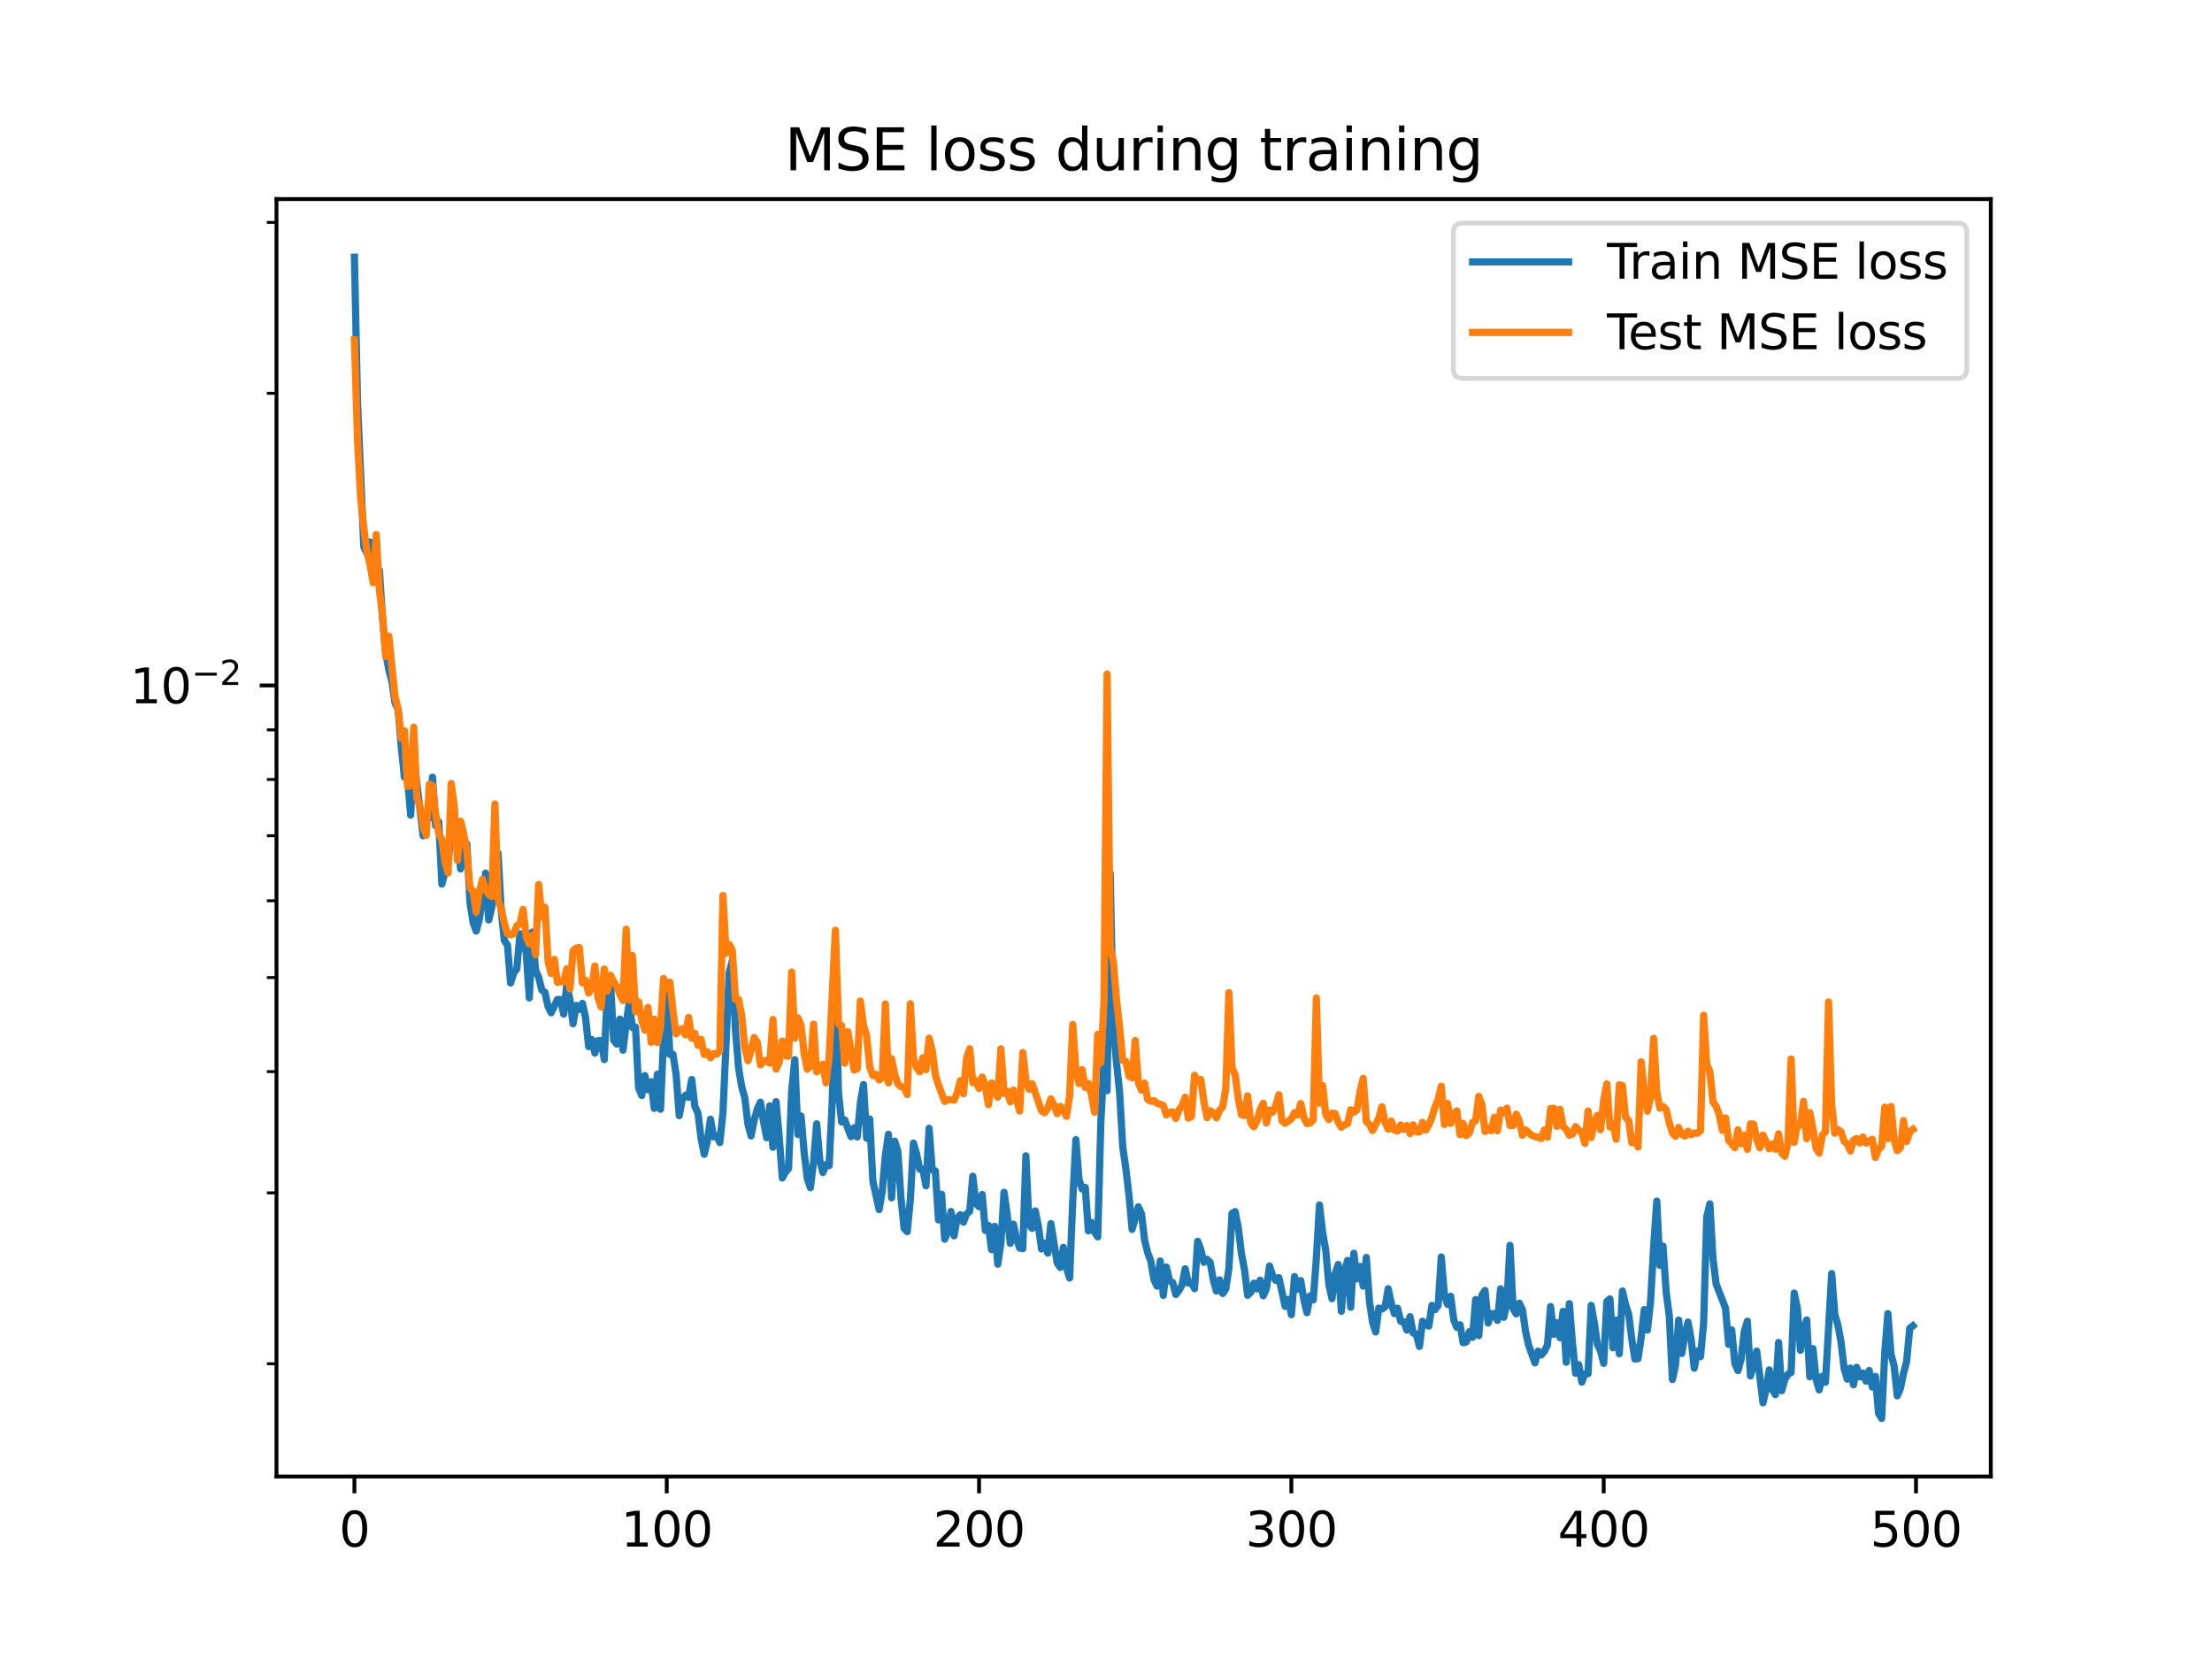<?xml version="1.0" encoding="utf-8" standalone="no"?>
<!DOCTYPE svg PUBLIC "-//W3C//DTD SVG 1.1//EN"
  "http://www.w3.org/Graphics/SVG/1.1/DTD/svg11.dtd">
<svg xmlns:xlink="http://www.w3.org/1999/xlink" width="460.8pt" height="345.6pt" viewBox="0 0 460.8 345.6" xmlns="http://www.w3.org/2000/svg" version="1.1">
 <defs>
  <style type="text/css">*{stroke-linejoin: round; stroke-linecap: butt}</style>
 </defs>
 <g id="figure_1">
  <g id="patch_1">
   <path d="M 0 345.6 
L 460.8 345.6 
L 460.8 0 
L 0 0 
z
" style="fill: #ffffff"/>
  </g>
  <g id="axes_1">
   <g id="patch_2">
    <path d="M 57.6 307.584 
L 414.72 307.584 
L 414.72 41.472 
L 57.6 41.472 
z
" style="fill: #ffffff"/>
   </g>
   <g id="matplotlib.axis_1">
    <g id="xtick_1">
     <g id="line2d_1">
      <defs>
       <path id="mc5456caf13" d="M 0 0 
L 0 3.5 
" style="stroke: #000000; stroke-width: 0.8"/>
      </defs>
      <g>
       <use xlink:href="#mc5456caf13" x="73.833" y="307.584" style="stroke: #000000; stroke-width: 0.8"/>
      </g>
     </g>
     <g id="text_1">
      <!-- 0 -->
      <g transform="translate(70.651 322.182) scale(0.1 -0.1)">
       <defs>
        <path id="DejaVuSans-30" d="M 2034 4250 
Q 1547 4250 1301 3770 
Q 1056 3291 1056 2328 
Q 1056 1369 1301 889 
Q 1547 409 2034 409 
Q 2525 409 2770 889 
Q 3016 1369 3016 2328 
Q 3016 3291 2770 3770 
Q 2525 4250 2034 4250 
z
M 2034 4750 
Q 2819 4750 3233 4129 
Q 3647 3509 3647 2328 
Q 3647 1150 3233 529 
Q 2819 -91 2034 -91 
Q 1250 -91 836 529 
Q 422 1150 422 2328 
Q 422 3509 836 4129 
Q 1250 4750 2034 4750 
z
" transform="scale(0.016)"/>
       </defs>
       <use xlink:href="#DejaVuSans-30"/>
      </g>
     </g>
    </g>
    <g id="xtick_2">
     <g id="line2d_2">
      <g>
       <use xlink:href="#mc5456caf13" x="138.894" y="307.584" style="stroke: #000000; stroke-width: 0.8"/>
      </g>
     </g>
     <g id="text_2">
      <!-- 100 -->
      <g transform="translate(129.35 322.182) scale(0.1 -0.1)">
       <defs>
        <path id="DejaVuSans-31" d="M 794 531 
L 1825 531 
L 1825 4091 
L 703 3866 
L 703 4441 
L 1819 4666 
L 2450 4666 
L 2450 531 
L 3481 531 
L 3481 0 
L 794 0 
L 794 531 
z
" transform="scale(0.016)"/>
       </defs>
       <use xlink:href="#DejaVuSans-31"/>
       <use xlink:href="#DejaVuSans-30" x="63.623"/>
       <use xlink:href="#DejaVuSans-30" x="127.246"/>
      </g>
     </g>
    </g>
    <g id="xtick_3">
     <g id="line2d_3">
      <g>
       <use xlink:href="#mc5456caf13" x="203.955" y="307.584" style="stroke: #000000; stroke-width: 0.8"/>
      </g>
     </g>
     <g id="text_3">
      <!-- 200 -->
      <g transform="translate(194.411 322.182) scale(0.1 -0.1)">
       <defs>
        <path id="DejaVuSans-32" d="M 1228 531 
L 3431 531 
L 3431 0 
L 469 0 
L 469 531 
Q 828 903 1448 1529 
Q 2069 2156 2228 2338 
Q 2531 2678 2651 2914 
Q 2772 3150 2772 3378 
Q 2772 3750 2511 3984 
Q 2250 4219 1831 4219 
Q 1534 4219 1204 4116 
Q 875 4013 500 3803 
L 500 4441 
Q 881 4594 1212 4672 
Q 1544 4750 1819 4750 
Q 2544 4750 2975 4387 
Q 3406 4025 3406 3419 
Q 3406 3131 3298 2873 
Q 3191 2616 2906 2266 
Q 2828 2175 2409 1742 
Q 1991 1309 1228 531 
z
" transform="scale(0.016)"/>
       </defs>
       <use xlink:href="#DejaVuSans-32"/>
       <use xlink:href="#DejaVuSans-30" x="63.623"/>
       <use xlink:href="#DejaVuSans-30" x="127.246"/>
      </g>
     </g>
    </g>
    <g id="xtick_4">
     <g id="line2d_4">
      <g>
       <use xlink:href="#mc5456caf13" x="269.016" y="307.584" style="stroke: #000000; stroke-width: 0.8"/>
      </g>
     </g>
     <g id="text_4">
      <!-- 300 -->
      <g transform="translate(259.472 322.182) scale(0.1 -0.1)">
       <defs>
        <path id="DejaVuSans-33" d="M 2597 2516 
Q 3050 2419 3304 2112 
Q 3559 1806 3559 1356 
Q 3559 666 3084 287 
Q 2609 -91 1734 -91 
Q 1441 -91 1130 -33 
Q 819 25 488 141 
L 488 750 
Q 750 597 1062 519 
Q 1375 441 1716 441 
Q 2309 441 2620 675 
Q 2931 909 2931 1356 
Q 2931 1769 2642 2001 
Q 2353 2234 1838 2234 
L 1294 2234 
L 1294 2753 
L 1863 2753 
Q 2328 2753 2575 2939 
Q 2822 3125 2822 3475 
Q 2822 3834 2567 4026 
Q 2313 4219 1838 4219 
Q 1578 4219 1281 4162 
Q 984 4106 628 3988 
L 628 4550 
Q 988 4650 1302 4700 
Q 1616 4750 1894 4750 
Q 2613 4750 3031 4423 
Q 3450 4097 3450 3541 
Q 3450 3153 3228 2886 
Q 3006 2619 2597 2516 
z
" transform="scale(0.016)"/>
       </defs>
       <use xlink:href="#DejaVuSans-33"/>
       <use xlink:href="#DejaVuSans-30" x="63.623"/>
       <use xlink:href="#DejaVuSans-30" x="127.246"/>
      </g>
     </g>
    </g>
    <g id="xtick_5">
     <g id="line2d_5">
      <g>
       <use xlink:href="#mc5456caf13" x="334.077" y="307.584" style="stroke: #000000; stroke-width: 0.8"/>
      </g>
     </g>
     <g id="text_5">
      <!-- 400 -->
      <g transform="translate(324.533 322.182) scale(0.1 -0.1)">
       <defs>
        <path id="DejaVuSans-34" d="M 2419 4116 
L 825 1625 
L 2419 1625 
L 2419 4116 
z
M 2253 4666 
L 3047 4666 
L 3047 1625 
L 3713 1625 
L 3713 1100 
L 3047 1100 
L 3047 0 
L 2419 0 
L 2419 1100 
L 313 1100 
L 313 1709 
L 2253 4666 
z
" transform="scale(0.016)"/>
       </defs>
       <use xlink:href="#DejaVuSans-34"/>
       <use xlink:href="#DejaVuSans-30" x="63.623"/>
       <use xlink:href="#DejaVuSans-30" x="127.246"/>
      </g>
     </g>
    </g>
    <g id="xtick_6">
     <g id="line2d_6">
      <g>
       <use xlink:href="#mc5456caf13" x="399.138" y="307.584" style="stroke: #000000; stroke-width: 0.8"/>
      </g>
     </g>
     <g id="text_6">
      <!-- 500 -->
      <g transform="translate(389.594 322.182) scale(0.1 -0.1)">
       <defs>
        <path id="DejaVuSans-35" d="M 691 4666 
L 3169 4666 
L 3169 4134 
L 1269 4134 
L 1269 2991 
Q 1406 3038 1543 3061 
Q 1681 3084 1819 3084 
Q 2600 3084 3056 2656 
Q 3513 2228 3513 1497 
Q 3513 744 3044 326 
Q 2575 -91 1722 -91 
Q 1428 -91 1123 -41 
Q 819 9 494 109 
L 494 744 
Q 775 591 1075 516 
Q 1375 441 1709 441 
Q 2250 441 2565 725 
Q 2881 1009 2881 1497 
Q 2881 1984 2565 2268 
Q 2250 2553 1709 2553 
Q 1456 2553 1204 2497 
Q 953 2441 691 2322 
L 691 4666 
z
" transform="scale(0.016)"/>
       </defs>
       <use xlink:href="#DejaVuSans-35"/>
       <use xlink:href="#DejaVuSans-30" x="63.623"/>
       <use xlink:href="#DejaVuSans-30" x="127.246"/>
      </g>
     </g>
    </g>
   </g>
   <g id="matplotlib.axis_2">
    <g id="ytick_1">
     <g id="line2d_7">
      <defs>
       <path id="ma3f1cebee2" d="M 0 0 
L -3.5 0 
" style="stroke: #000000; stroke-width: 0.8"/>
      </defs>
      <g>
       <use xlink:href="#ma3f1cebee2" x="57.6" y="142.791" style="stroke: #000000; stroke-width: 0.8"/>
      </g>
     </g>
     <g id="text_7">
      <!-- $\mathdefault{10^{-2}}$ -->
      <g transform="translate(27.1 146.59) scale(0.1 -0.1)">
       <defs>
        <path id="DejaVuSans-2212" d="M 678 2272 
L 4684 2272 
L 4684 1741 
L 678 1741 
L 678 2272 
z
" transform="scale(0.016)"/>
       </defs>
       <use xlink:href="#DejaVuSans-31" transform="translate(0 0.766)"/>
       <use xlink:href="#DejaVuSans-30" transform="translate(63.623 0.766)"/>
       <use xlink:href="#DejaVuSans-2212" transform="translate(128.203 39.047) scale(0.7)"/>
       <use xlink:href="#DejaVuSans-32" transform="translate(186.855 39.047) scale(0.7)"/>
      </g>
     </g>
    </g>
    <g id="ytick_2">
     <g id="line2d_8">
      <defs>
       <path id="m4589622282" d="M 0 0 
L -2 0 
" style="stroke: #000000; stroke-width: 0.6"/>
      </defs>
      <g>
       <use xlink:href="#m4589622282" x="57.6" y="284.093" style="stroke: #000000; stroke-width: 0.6"/>
      </g>
     </g>
    </g>
    <g id="ytick_3">
     <g id="line2d_9">
      <g>
       <use xlink:href="#m4589622282" x="57.6" y="248.495" style="stroke: #000000; stroke-width: 0.6"/>
      </g>
     </g>
    </g>
    <g id="ytick_4">
     <g id="line2d_10">
      <g>
       <use xlink:href="#m4589622282" x="57.6" y="223.237" style="stroke: #000000; stroke-width: 0.6"/>
      </g>
     </g>
    </g>
    <g id="ytick_5">
     <g id="line2d_11">
      <g>
       <use xlink:href="#m4589622282" x="57.6" y="203.646" style="stroke: #000000; stroke-width: 0.6"/>
      </g>
     </g>
    </g>
    <g id="ytick_6">
     <g id="line2d_12">
      <g>
       <use xlink:href="#m4589622282" x="57.6" y="187.639" style="stroke: #000000; stroke-width: 0.6"/>
      </g>
     </g>
    </g>
    <g id="ytick_7">
     <g id="line2d_13">
      <g>
       <use xlink:href="#m4589622282" x="57.6" y="174.105" style="stroke: #000000; stroke-width: 0.6"/>
      </g>
     </g>
    </g>
    <g id="ytick_8">
     <g id="line2d_14">
      <g>
       <use xlink:href="#m4589622282" x="57.6" y="162.382" style="stroke: #000000; stroke-width: 0.6"/>
      </g>
     </g>
    </g>
    <g id="ytick_9">
     <g id="line2d_15">
      <g>
       <use xlink:href="#m4589622282" x="57.6" y="152.041" style="stroke: #000000; stroke-width: 0.6"/>
      </g>
     </g>
    </g>
    <g id="ytick_10">
     <g id="line2d_16">
      <g>
       <use xlink:href="#m4589622282" x="57.6" y="81.935" style="stroke: #000000; stroke-width: 0.6"/>
      </g>
     </g>
    </g>
    <g id="ytick_11">
     <g id="line2d_17">
      <g>
       <use xlink:href="#m4589622282" x="57.6" y="46.337" style="stroke: #000000; stroke-width: 0.6"/>
      </g>
     </g>
    </g>
   </g>
   <g id="line2d_18">
    <path d="M 73.833 53.568 
L 74.483 83.904 
L 75.785 113.916 
L 76.435 115.241 
L 77.086 112.901 
L 77.736 118.505 
L 78.387 121.279 
L 79.038 118.822 
L 79.688 128.772 
L 80.339 135.863 
L 80.989 139.542 
L 81.64 141.935 
L 82.291 146.44 
L 82.941 147.82 
L 83.592 155.593 
L 84.242 161.886 
L 84.893 162.042 
L 85.544 169.809 
L 86.194 158.009 
L 87.496 168.636 
L 88.146 174.11 
L 88.797 170.009 
L 89.447 170.433 
L 90.098 161.909 
L 90.749 172.035 
L 91.399 171.208 
L 92.05 184.171 
L 93.351 179.309 
L 94.002 173.646 
L 94.652 172.096 
L 95.303 174.211 
L 95.953 181.014 
L 96.604 176.248 
L 97.255 175.824 
L 97.905 188.049 
L 98.556 192.174 
L 99.207 193.966 
L 99.857 191.478 
L 100.508 187.083 
L 101.158 181.886 
L 101.809 191.646 
L 102.46 188.98 
L 103.11 184.431 
L 103.761 177.765 
L 104.411 189.763 
L 105.062 195.932 
L 105.713 196.884 
L 106.363 204.782 
L 107.014 202.704 
L 107.664 201.833 
L 108.315 194.544 
L 108.966 196.045 
L 109.616 198.472 
L 110.267 207.887 
L 110.918 194.168 
L 111.568 202.113 
L 112.219 203.597 
L 112.869 206.229 
L 113.52 206.719 
L 114.171 209.696 
L 114.821 210.98 
L 116.122 208.211 
L 116.773 208.205 
L 117.424 211.247 
L 118.074 205.195 
L 118.725 208.207 
L 119.375 213.269 
L 120.026 209.442 
L 120.677 210.284 
L 121.327 209.021 
L 121.978 211.992 
L 122.629 218.015 
L 123.279 216.54 
L 123.93 219.373 
L 124.58 216.785 
L 125.231 216.76 
L 125.882 220.74 
L 126.532 205.906 
L 127.183 204.852 
L 127.833 216.691 
L 128.484 217.513 
L 129.135 212.301 
L 129.785 218.776 
L 130.436 213.239 
L 131.086 208.866 
L 131.737 214.061 
L 132.388 213.963 
L 133.038 226.674 
L 133.689 228.22 
L 134.339 224.06 
L 134.99 227.033 
L 135.641 225.347 
L 136.291 230.897 
L 136.942 223.768 
L 137.593 231.087 
L 138.243 216.01 
L 138.894 206.983 
L 139.544 219.673 
L 140.195 219.629 
L 140.846 223.801 
L 141.496 232.407 
L 142.147 228.948 
L 142.797 228.162 
L 143.448 228.601 
L 144.099 224.879 
L 144.749 230.479 
L 145.4 231.877 
L 146.05 237.144 
L 146.701 240.452 
L 147.352 237.75 
L 148.002 233.142 
L 148.653 236.847 
L 149.304 236.56 
L 149.954 238.019 
L 150.605 231.789 
L 151.906 202.611 
L 152.557 200.091 
L 153.207 214.606 
L 153.858 222.47 
L 154.508 226.384 
L 155.159 228.696 
L 155.81 234.192 
L 156.46 236.648 
L 157.111 233.316 
L 157.761 231.029 
L 158.412 229.597 
L 159.063 233.674 
L 159.713 237.018 
L 160.364 230.358 
L 161.015 238.999 
L 161.665 229.49 
L 162.316 236.693 
L 162.966 245.399 
L 163.617 244.187 
L 164.268 243.443 
L 164.918 227.287 
L 165.569 220.752 
L 166.219 236.334 
L 166.87 232.488 
L 167.521 240.118 
L 168.171 245.498 
L 168.822 247.426 
L 169.472 242.075 
L 170.123 234.098 
L 170.774 241.621 
L 171.424 244.262 
L 172.075 242.586 
L 172.725 242.833 
L 173.376 229.214 
L 174.027 203.399 
L 174.677 227.706 
L 175.328 233.743 
L 175.979 233.323 
L 177.28 236.796 
L 177.93 234.931 
L 178.581 236.855 
L 179.232 229.754 
L 179.882 225.926 
L 180.533 237.107 
L 181.183 233.11 
L 181.834 246.038 
L 183.135 251.982 
L 183.786 248.201 
L 184.436 240.684 
L 185.087 236.302 
L 185.738 249.537 
L 186.388 237.723 
L 187.039 239.825 
L 187.69 249.573 
L 188.34 255.876 
L 188.991 256.569 
L 189.641 249.886 
L 190.292 238.124 
L 190.943 240.383 
L 191.593 243.558 
L 192.244 243.589 
L 192.894 247.035 
L 193.545 235.038 
L 194.196 243.679 
L 194.846 243.918 
L 195.497 254.13 
L 196.147 248.784 
L 196.798 258.155 
L 197.449 256.576 
L 198.099 252.379 
L 198.75 257.447 
L 199.401 253.715 
L 200.051 253.054 
L 200.702 254.612 
L 201.352 252.894 
L 202.003 252.315 
L 202.654 245.033 
L 203.304 250.752 
L 203.955 251.384 
L 204.605 248.834 
L 205.256 256.326 
L 205.907 255.271 
L 206.557 260.32 
L 207.208 255.472 
L 207.858 263.352 
L 208.509 258.937 
L 209.16 248.37 
L 209.81 252.962 
L 210.461 259.021 
L 211.112 255.012 
L 211.762 258.069 
L 212.413 259.988 
L 213.063 260.111 
L 213.714 240.768 
L 214.365 255.112 
L 215.015 255.89 
L 215.666 252.258 
L 216.316 255.443 
L 216.967 260.186 
L 217.618 258.951 
L 218.268 261.052 
L 218.919 254.894 
L 220.22 263.065 
L 220.871 264.037 
L 221.521 259.845 
L 222.172 264.074 
L 222.822 266.242 
L 223.473 250.167 
L 224.124 237.416 
L 224.774 245.67 
L 225.425 247.696 
L 226.076 247.354 
L 226.726 256.407 
L 227.377 254.65 
L 228.027 256.663 
L 228.678 257.659 
L 229.329 233.748 
L 229.979 221.102 
L 230.63 227.209 
L 231.28 181.931 
L 231.931 213.704 
L 232.582 221.333 
L 233.232 227.522 
L 233.883 238.913 
L 234.533 243.413 
L 235.184 248.968 
L 235.835 256.103 
L 237.136 251.391 
L 237.787 252.831 
L 238.437 258.327 
L 239.088 260.973 
L 239.738 262.741 
L 240.389 266.572 
L 241.04 267.938 
L 241.69 262.69 
L 242.341 269.859 
L 242.991 263.944 
L 243.642 266.866 
L 244.293 267.163 
L 244.943 269.659 
L 245.594 268.831 
L 246.244 267.684 
L 246.895 264.301 
L 247.546 267.288 
L 248.196 267.17 
L 248.847 268.447 
L 249.498 258.584 
L 250.148 260.304 
L 250.799 262.958 
L 251.449 262.337 
L 252.1 262.997 
L 252.751 266.623 
L 253.401 268.952 
L 254.052 266.608 
L 254.702 269.451 
L 255.353 268.519 
L 256.004 264.177 
L 256.654 252.778 
L 257.305 252.396 
L 257.955 255.701 
L 258.606 261.121 
L 259.257 264.531 
L 259.907 269.822 
L 260.558 269.207 
L 261.208 267.303 
L 261.859 268.53 
L 262.51 266.68 
L 263.16 269.933 
L 263.811 268.51 
L 264.462 263.724 
L 265.112 265.717 
L 265.763 266.738 
L 266.413 266.154 
L 267.715 272.15 
L 268.365 270.67 
L 269.016 273.877 
L 269.666 265.922 
L 270.317 268.587 
L 270.968 266.768 
L 271.618 270.76 
L 272.269 273.451 
L 272.919 269.957 
L 273.57 270.796 
L 274.221 262.135 
L 274.871 251.004 
L 275.522 256.658 
L 276.173 260.439 
L 276.823 267.616 
L 277.474 270.547 
L 278.124 265.407 
L 278.775 263.411 
L 279.426 273.173 
L 280.076 264.783 
L 280.727 262.562 
L 281.377 272.333 
L 282.028 261.078 
L 282.679 266.413 
L 283.329 263.829 
L 283.98 267.927 
L 284.63 261.949 
L 285.281 271.081 
L 285.932 275.468 
L 286.582 277.474 
L 287.233 272.488 
L 287.884 272.698 
L 288.534 272.248 
L 289.185 268.462 
L 289.835 271.501 
L 290.486 273.668 
L 291.137 272.519 
L 291.787 275.248 
L 292.438 275.325 
L 293.088 277.093 
L 293.739 274.278 
L 294.39 277.693 
L 295.04 277.909 
L 295.691 280.493 
L 296.341 275.225 
L 296.992 275.96 
L 297.643 276.252 
L 298.293 271.939 
L 298.944 272.807 
L 299.595 271.94 
L 300.245 261.848 
L 300.896 269.714 
L 301.546 271.728 
L 302.197 270.041 
L 302.848 274.985 
L 303.498 276.529 
L 304.149 275.975 
L 304.799 279.727 
L 305.45 279.554 
L 306.101 277.412 
L 306.751 278.59 
L 307.402 270.716 
L 308.052 278.243 
L 308.703 269.815 
L 309.354 268.816 
L 310.004 275.617 
L 310.655 273.664 
L 311.305 273.655 
L 311.956 275.059 
L 312.607 268.485 
L 313.257 274.419 
L 313.908 271.507 
L 314.559 259.417 
L 315.209 272.615 
L 315.86 273.708 
L 316.51 271.485 
L 317.161 272.87 
L 317.812 277.434 
L 318.462 280.31 
L 319.763 283.923 
L 320.414 281.461 
L 321.065 282.276 
L 321.715 281.497 
L 322.366 280.189 
L 323.016 272.181 
L 323.667 277.96 
L 324.318 275.536 
L 324.968 278.66 
L 325.619 273.187 
L 326.27 283.774 
L 326.92 271.564 
L 327.571 279.746 
L 328.221 286.058 
L 328.872 284.284 
L 329.523 287.906 
L 330.173 286.206 
L 330.824 286.168 
L 331.474 271.923 
L 332.125 275.556 
L 332.776 280.104 
L 333.426 281.43 
L 334.077 284.012 
L 334.727 271.143 
L 335.378 270.576 
L 336.029 280.769 
L 336.679 275.016 
L 337.33 282.011 
L 337.981 268.933 
L 338.631 271.724 
L 339.282 273.744 
L 339.932 278.973 
L 340.583 283.115 
L 341.234 283.033 
L 341.884 278.588 
L 342.535 272.815 
L 343.185 277.072 
L 343.836 271.185 
L 344.487 259.693 
L 345.137 250.204 
L 345.788 263.602 
L 346.438 259.59 
L 347.089 269.109 
L 347.74 274.133 
L 348.39 287.385 
L 349.041 284.353 
L 349.691 274.995 
L 350.342 281.957 
L 350.993 278.085 
L 351.643 275.4 
L 352.294 279.036 
L 352.945 285.019 
L 353.595 281.42 
L 354.246 282.608 
L 354.896 275.619 
L 355.547 253.48 
L 356.198 250.779 
L 356.848 262.196 
L 357.499 267.478 
L 359.451 272.505 
L 360.101 280.044 
L 360.752 277.046 
L 361.402 284.045 
L 362.053 285.529 
L 362.704 283.099 
L 363.354 277.431 
L 364.005 275.231 
L 364.656 286.631 
L 365.957 281.465 
L 367.258 292.237 
L 367.909 289.445 
L 368.559 285.365 
L 369.21 289.489 
L 369.86 290.539 
L 370.511 279.661 
L 371.162 289.704 
L 371.812 287.386 
L 372.463 286.276 
L 373.113 285.937 
L 373.764 269.373 
L 374.415 272.452 
L 375.065 281.298 
L 375.716 277.044 
L 376.367 274.968 
L 377.017 286.793 
L 377.668 280.931 
L 378.318 287.304 
L 378.969 289.541 
L 379.62 286.676 
L 380.27 287.949 
L 381.571 265.298 
L 382.222 273.842 
L 382.873 276.072 
L 383.523 279.58 
L 384.174 285.119 
L 384.824 287.319 
L 385.475 284.99 
L 386.126 288.486 
L 386.776 284.824 
L 387.427 286.818 
L 388.078 286.016 
L 388.728 287.714 
L 389.379 285.505 
L 390.029 288.957 
L 390.68 286.723 
L 391.331 294.41 
L 391.981 295.488 
L 392.632 281.745 
L 393.282 273.64 
L 393.933 282.11 
L 394.584 284.55 
L 395.234 290.781 
L 395.885 289.261 
L 396.535 286.096 
L 397.186 283.625 
L 397.837 276.717 
L 398.487 276.195 
L 398.487 276.195 
" clip-path="url(#pc561a52555)" style="fill: none; stroke: #1f77b4; stroke-width: 1.5; stroke-linecap: square"/>
   </g>
   <g id="line2d_19">
    <path d="M 73.833 70.779 
L 74.483 91.691 
L 75.134 103.794 
L 75.785 109.948 
L 76.435 114.875 
L 77.086 117.6 
L 77.736 121.393 
L 78.387 111.347 
L 79.038 122.964 
L 79.688 128.217 
L 80.339 136.769 
L 80.989 132.523 
L 82.291 145.178 
L 82.941 147.714 
L 83.592 153.801 
L 84.242 152.222 
L 84.893 163.787 
L 85.544 163.709 
L 86.194 151.489 
L 86.845 166.178 
L 87.496 168.041 
L 88.146 172.187 
L 88.797 174.007 
L 89.447 163.362 
L 90.098 163.622 
L 90.749 169.519 
L 91.399 173.619 
L 92.05 174.811 
L 92.7 179.607 
L 93.351 181.839 
L 94.002 163.21 
L 94.652 168.187 
L 95.303 179.261 
L 95.953 171.079 
L 96.604 173.692 
L 97.255 177.339 
L 97.905 184.993 
L 98.556 185.601 
L 99.207 190.031 
L 99.857 185.833 
L 100.508 183.172 
L 101.158 185.218 
L 101.809 186.34 
L 102.46 186.765 
L 103.11 167.475 
L 103.761 187.445 
L 104.411 189.26 
L 105.062 192.319 
L 105.713 194.532 
L 106.363 194.758 
L 107.014 194.519 
L 107.664 192.847 
L 108.315 192.45 
L 108.966 189.448 
L 109.616 195.163 
L 110.267 196.66 
L 110.918 194.827 
L 111.568 198.909 
L 112.219 184.262 
L 112.869 191.074 
L 113.52 188.999 
L 114.171 200.289 
L 114.821 202.813 
L 115.472 199.855 
L 116.122 204.646 
L 116.773 204.501 
L 117.424 204.493 
L 118.074 201.797 
L 118.725 206.018 
L 119.375 198.107 
L 120.026 197.504 
L 120.677 197.394 
L 121.327 204.74 
L 121.978 204.213 
L 122.629 206.872 
L 123.279 205.729 
L 123.93 201.238 
L 124.58 207.927 
L 125.231 209.772 
L 125.882 201.851 
L 126.532 206.448 
L 127.183 203.155 
L 127.833 204.476 
L 128.484 205.468 
L 129.135 207.17 
L 129.785 208.441 
L 130.436 193.552 
L 131.086 208.35 
L 131.737 199.047 
L 132.388 210.745 
L 133.038 208.701 
L 133.689 212.533 
L 134.339 214.62 
L 134.99 209.861 
L 135.641 217.144 
L 136.291 212.32 
L 136.942 217.197 
L 137.593 214.05 
L 138.243 203.84 
L 138.894 206.009 
L 139.544 204.601 
L 140.195 210.567 
L 140.846 215.387 
L 141.496 214.648 
L 142.147 214.267 
L 142.797 215.59 
L 143.448 211.942 
L 144.099 216.277 
L 144.749 215.275 
L 145.4 217.764 
L 146.05 216.528 
L 146.701 219.662 
L 147.352 219.108 
L 148.002 220.374 
L 148.653 219.489 
L 149.304 219.623 
L 149.954 218.93 
L 150.605 186.551 
L 151.255 198.56 
L 151.906 196.742 
L 152.557 198.006 
L 153.207 208.193 
L 153.858 208.206 
L 154.508 211.509 
L 155.159 218.263 
L 155.81 220.961 
L 156.46 218.761 
L 157.111 216.135 
L 157.761 217.177 
L 158.412 221.844 
L 159.063 221.107 
L 159.713 220.875 
L 160.364 221.486 
L 161.015 212.369 
L 161.665 222.703 
L 162.316 221.345 
L 162.966 216.871 
L 163.617 219.917 
L 164.268 220.027 
L 164.918 202.479 
L 165.569 216.293 
L 166.219 212.031 
L 166.87 213.586 
L 167.521 219.509 
L 168.171 222.742 
L 168.822 222.086 
L 169.472 213.349 
L 170.123 223.28 
L 170.774 222.653 
L 171.424 221.706 
L 172.075 225.586 
L 172.725 220.269 
L 174.027 193.804 
L 174.677 213.303 
L 175.328 213.645 
L 175.979 221.504 
L 176.629 214.923 
L 177.93 222.884 
L 178.581 222.662 
L 179.232 208.542 
L 179.882 213.613 
L 180.533 215.705 
L 181.183 222.286 
L 181.834 224.057 
L 182.485 223.814 
L 183.135 224.989 
L 183.786 224.531 
L 184.436 209.135 
L 185.087 225.606 
L 185.738 220.546 
L 186.388 223.788 
L 187.039 225.78 
L 187.69 226.405 
L 188.34 226.482 
L 188.991 228.022 
L 189.641 209.097 
L 190.292 220.686 
L 190.943 222.387 
L 191.593 223.284 
L 192.244 220.333 
L 192.894 222.833 
L 193.545 216.267 
L 194.196 218.786 
L 194.846 223.914 
L 195.497 225.973 
L 196.798 229.455 
L 197.449 229.094 
L 198.099 229.08 
L 198.75 229.188 
L 199.401 227.619 
L 200.051 225.105 
L 200.702 227.834 
L 201.352 220.424 
L 202.003 218.457 
L 202.654 225.546 
L 203.304 225.106 
L 203.955 226.738 
L 204.605 224.362 
L 205.256 226.182 
L 205.907 230.129 
L 206.557 225.602 
L 207.858 228.567 
L 208.509 218.476 
L 209.16 227.786 
L 209.81 227.302 
L 210.461 229.537 
L 211.112 227.085 
L 211.762 229.004 
L 212.413 231.462 
L 213.063 219.263 
L 213.714 224.976 
L 214.365 226.908 
L 215.015 225.788 
L 216.967 231.398 
L 217.618 231.809 
L 218.268 230.857 
L 218.919 228.899 
L 219.569 230.176 
L 220.22 231.991 
L 220.871 230.489 
L 221.521 231.386 
L 222.172 232.569 
L 222.822 228.235 
L 223.473 213.398 
L 224.124 222.914 
L 224.774 225.723 
L 225.425 222.838 
L 226.076 226.531 
L 226.726 225.703 
L 227.377 228.037 
L 228.027 231.713 
L 228.678 215.466 
L 229.329 221.409 
L 229.979 208.802 
L 230.63 140.425 
L 231.28 197.412 
L 231.931 200.261 
L 232.582 208.203 
L 233.232 213.967 
L 233.883 220.891 
L 234.533 221.106 
L 235.184 224.188 
L 235.835 224.535 
L 236.485 216.762 
L 237.136 225.481 
L 237.787 227.115 
L 238.437 225.618 
L 239.088 229.02 
L 239.738 229.418 
L 240.389 229.286 
L 241.04 229.819 
L 242.341 230.269 
L 242.991 232.289 
L 243.642 231.719 
L 244.293 231.617 
L 244.943 232.999 
L 245.594 231.197 
L 246.244 230.353 
L 246.895 228.562 
L 247.546 232.923 
L 248.196 232.619 
L 248.847 223.998 
L 249.498 225.248 
L 250.148 224.875 
L 250.799 229.529 
L 251.449 232.813 
L 252.1 231.394 
L 252.751 231.817 
L 253.401 232.868 
L 254.052 231.301 
L 254.702 230.612 
L 255.353 226.789 
L 256.004 206.772 
L 256.654 222.409 
L 257.305 223.884 
L 257.955 228.856 
L 258.606 232.21 
L 259.257 232.387 
L 259.907 228.283 
L 260.558 233.92 
L 261.208 234.735 
L 261.859 233.436 
L 262.51 231.174 
L 263.16 229.821 
L 263.811 233.938 
L 264.462 231.263 
L 265.112 231.682 
L 265.763 230.322 
L 266.413 228.05 
L 267.064 233.484 
L 267.715 234.015 
L 269.016 233.093 
L 269.666 231.784 
L 270.317 232.307 
L 270.968 229.88 
L 271.618 232.806 
L 272.269 234.069 
L 272.919 233.923 
L 273.57 233.303 
L 274.221 207.896 
L 274.871 229.806 
L 275.522 226.124 
L 276.173 232.161 
L 276.823 233.248 
L 277.474 231.887 
L 278.124 231.953 
L 278.775 233.79 
L 279.426 234.831 
L 280.076 234.284 
L 280.727 234.078 
L 281.377 231.167 
L 282.028 231.679 
L 282.679 231.223 
L 283.329 227.371 
L 283.98 224.619 
L 284.63 233.676 
L 285.281 234.242 
L 285.932 235.509 
L 287.233 232.948 
L 287.884 230.56 
L 288.534 233.824 
L 289.185 235.257 
L 289.835 233.535 
L 290.486 235.409 
L 291.137 235.622 
L 291.787 234.34 
L 292.438 235.274 
L 293.088 234.457 
L 293.739 236.15 
L 294.39 234.329 
L 295.04 235.78 
L 295.691 235.799 
L 296.341 233.794 
L 296.992 235.425 
L 297.643 234.385 
L 298.293 232.781 
L 298.944 230.557 
L 299.595 228.999 
L 300.245 226.279 
L 300.896 234.245 
L 301.546 229.853 
L 302.197 234.03 
L 302.848 232.086 
L 303.498 231.414 
L 304.149 236.393 
L 304.799 234.012 
L 305.45 236.589 
L 306.101 235.993 
L 306.751 233.852 
L 307.402 233.449 
L 308.052 228.38 
L 308.703 230.07 
L 309.354 235.722 
L 310.004 234.944 
L 310.655 235.548 
L 311.305 232.738 
L 311.956 235.561 
L 312.607 231.244 
L 313.257 231.843 
L 313.908 230.825 
L 314.559 234.454 
L 315.209 234.465 
L 315.86 232.108 
L 316.51 233.54 
L 317.161 236.5 
L 317.812 235.375 
L 319.113 236.537 
L 321.065 237.165 
L 321.715 235.398 
L 322.366 236.906 
L 323.016 230.921 
L 323.667 230.866 
L 324.318 234.649 
L 324.968 231.08 
L 325.619 234.644 
L 326.27 235.262 
L 326.92 236.474 
L 327.571 236.222 
L 328.221 234.685 
L 328.872 235.42 
L 329.523 235.929 
L 330.173 238.212 
L 330.824 231.44 
L 331.474 236.975 
L 332.125 233.857 
L 332.776 232.349 
L 333.426 235.363 
L 334.077 229.18 
L 334.727 225.802 
L 335.378 234.753 
L 336.029 234.223 
L 336.679 237.327 
L 337.33 225.983 
L 337.981 226.169 
L 338.631 232.754 
L 339.282 233.424 
L 339.932 238.056 
L 340.583 237.088 
L 341.234 238.944 
L 341.884 221.207 
L 342.535 227.722 
L 343.185 231.482 
L 343.836 228.539 
L 344.487 216.296 
L 345.137 227.449 
L 345.788 230.848 
L 346.438 230.503 
L 347.089 231.152 
L 347.74 233.848 
L 348.39 236.026 
L 349.041 236.724 
L 349.691 234.88 
L 350.342 236.279 
L 350.993 236.68 
L 351.643 235.641 
L 352.294 236.378 
L 352.945 236.016 
L 353.595 236.07 
L 354.246 235.555 
L 354.896 211.5 
L 355.547 221.762 
L 356.198 223.195 
L 356.848 229.548 
L 357.499 230.455 
L 358.149 232.226 
L 358.8 235.464 
L 359.451 232.862 
L 360.101 237.542 
L 361.402 239.09 
L 362.053 235.357 
L 362.704 238.275 
L 363.354 236.475 
L 364.005 239.436 
L 364.656 234.116 
L 365.306 234.171 
L 365.957 237.318 
L 366.607 239.103 
L 367.258 236.449 
L 368.559 239.319 
L 369.21 238.296 
L 369.86 239.415 
L 370.511 236.187 
L 371.162 240.218 
L 371.812 240.879 
L 372.463 238.091 
L 373.113 220.596 
L 373.764 237.969 
L 374.415 234.396 
L 375.065 234.38 
L 375.716 229.423 
L 376.367 237.214 
L 377.017 231.776 
L 377.668 235.092 
L 378.318 239.208 
L 378.969 240.223 
L 379.62 236.434 
L 380.27 235.787 
L 380.921 208.726 
L 381.571 230.127 
L 382.222 236.068 
L 382.873 235.315 
L 383.523 235.771 
L 384.174 237.784 
L 384.824 238.326 
L 385.475 239.795 
L 386.126 237.503 
L 386.776 237.177 
L 387.427 238.095 
L 388.078 236.846 
L 388.728 238.143 
L 390.029 237.322 
L 390.68 241.118 
L 391.331 239.456 
L 391.981 238.809 
L 392.632 230.636 
L 393.282 237.206 
L 393.933 230.512 
L 394.584 237.471 
L 395.234 239.72 
L 395.885 239.104 
L 396.535 233.428 
L 397.186 237.805 
L 397.837 235.766 
L 398.487 235.273 
L 398.487 235.273 
" clip-path="url(#pc561a52555)" style="fill: none; stroke: #ff7f0e; stroke-width: 1.5; stroke-linecap: square"/>
   </g>
   <g id="patch_3">
    <path d="M 57.6 307.584 
L 57.6 41.472 
" style="fill: none; stroke: #000000; stroke-width: 0.8; stroke-linejoin: miter; stroke-linecap: square"/>
   </g>
   <g id="patch_4">
    <path d="M 414.72 307.584 
L 414.72 41.472 
" style="fill: none; stroke: #000000; stroke-width: 0.8; stroke-linejoin: miter; stroke-linecap: square"/>
   </g>
   <g id="patch_5">
    <path d="M 57.6 307.584 
L 414.72 307.584 
" style="fill: none; stroke: #000000; stroke-width: 0.8; stroke-linejoin: miter; stroke-linecap: square"/>
   </g>
   <g id="patch_6">
    <path d="M 57.6 41.472 
L 414.72 41.472 
" style="fill: none; stroke: #000000; stroke-width: 0.8; stroke-linejoin: miter; stroke-linecap: square"/>
   </g>
   <g id="text_8">
    <!-- MSE loss during training -->
    <g transform="translate(163.473 35.472) scale(0.12 -0.12)">
     <defs>
      <path id="DejaVuSans-4d" d="M 628 4666 
L 1569 4666 
L 2759 1491 
L 3956 4666 
L 4897 4666 
L 4897 0 
L 4281 0 
L 4281 4097 
L 3078 897 
L 2444 897 
L 1241 4097 
L 1241 0 
L 628 0 
L 628 4666 
z
" transform="scale(0.016)"/>
      <path id="DejaVuSans-53" d="M 3425 4513 
L 3425 3897 
Q 3066 4069 2747 4153 
Q 2428 4238 2131 4238 
Q 1616 4238 1336 4038 
Q 1056 3838 1056 3469 
Q 1056 3159 1242 3001 
Q 1428 2844 1947 2747 
L 2328 2669 
Q 3034 2534 3370 2195 
Q 3706 1856 3706 1288 
Q 3706 609 3251 259 
Q 2797 -91 1919 -91 
Q 1588 -91 1214 -16 
Q 841 59 441 206 
L 441 856 
Q 825 641 1194 531 
Q 1563 422 1919 422 
Q 2459 422 2753 634 
Q 3047 847 3047 1241 
Q 3047 1584 2836 1778 
Q 2625 1972 2144 2069 
L 1759 2144 
Q 1053 2284 737 2584 
Q 422 2884 422 3419 
Q 422 4038 858 4394 
Q 1294 4750 2059 4750 
Q 2388 4750 2728 4690 
Q 3069 4631 3425 4513 
z
" transform="scale(0.016)"/>
      <path id="DejaVuSans-45" d="M 628 4666 
L 3578 4666 
L 3578 4134 
L 1259 4134 
L 1259 2753 
L 3481 2753 
L 3481 2222 
L 1259 2222 
L 1259 531 
L 3634 531 
L 3634 0 
L 628 0 
L 628 4666 
z
" transform="scale(0.016)"/>
      <path id="DejaVuSans-20" transform="scale(0.016)"/>
      <path id="DejaVuSans-6c" d="M 603 4863 
L 1178 4863 
L 1178 0 
L 603 0 
L 603 4863 
z
" transform="scale(0.016)"/>
      <path id="DejaVuSans-6f" d="M 1959 3097 
Q 1497 3097 1228 2736 
Q 959 2375 959 1747 
Q 959 1119 1226 758 
Q 1494 397 1959 397 
Q 2419 397 2687 759 
Q 2956 1122 2956 1747 
Q 2956 2369 2687 2733 
Q 2419 3097 1959 3097 
z
M 1959 3584 
Q 2709 3584 3137 3096 
Q 3566 2609 3566 1747 
Q 3566 888 3137 398 
Q 2709 -91 1959 -91 
Q 1206 -91 779 398 
Q 353 888 353 1747 
Q 353 2609 779 3096 
Q 1206 3584 1959 3584 
z
" transform="scale(0.016)"/>
      <path id="DejaVuSans-73" d="M 2834 3397 
L 2834 2853 
Q 2591 2978 2328 3040 
Q 2066 3103 1784 3103 
Q 1356 3103 1142 2972 
Q 928 2841 928 2578 
Q 928 2378 1081 2264 
Q 1234 2150 1697 2047 
L 1894 2003 
Q 2506 1872 2764 1633 
Q 3022 1394 3022 966 
Q 3022 478 2636 193 
Q 2250 -91 1575 -91 
Q 1294 -91 989 -36 
Q 684 19 347 128 
L 347 722 
Q 666 556 975 473 
Q 1284 391 1588 391 
Q 1994 391 2212 530 
Q 2431 669 2431 922 
Q 2431 1156 2273 1281 
Q 2116 1406 1581 1522 
L 1381 1569 
Q 847 1681 609 1914 
Q 372 2147 372 2553 
Q 372 3047 722 3315 
Q 1072 3584 1716 3584 
Q 2034 3584 2315 3537 
Q 2597 3491 2834 3397 
z
" transform="scale(0.016)"/>
      <path id="DejaVuSans-64" d="M 2906 2969 
L 2906 4863 
L 3481 4863 
L 3481 0 
L 2906 0 
L 2906 525 
Q 2725 213 2448 61 
Q 2172 -91 1784 -91 
Q 1150 -91 751 415 
Q 353 922 353 1747 
Q 353 2572 751 3078 
Q 1150 3584 1784 3584 
Q 2172 3584 2448 3432 
Q 2725 3281 2906 2969 
z
M 947 1747 
Q 947 1113 1208 752 
Q 1469 391 1925 391 
Q 2381 391 2643 752 
Q 2906 1113 2906 1747 
Q 2906 2381 2643 2742 
Q 2381 3103 1925 3103 
Q 1469 3103 1208 2742 
Q 947 2381 947 1747 
z
" transform="scale(0.016)"/>
      <path id="DejaVuSans-75" d="M 544 1381 
L 544 3500 
L 1119 3500 
L 1119 1403 
Q 1119 906 1312 657 
Q 1506 409 1894 409 
Q 2359 409 2629 706 
Q 2900 1003 2900 1516 
L 2900 3500 
L 3475 3500 
L 3475 0 
L 2900 0 
L 2900 538 
Q 2691 219 2414 64 
Q 2138 -91 1772 -91 
Q 1169 -91 856 284 
Q 544 659 544 1381 
z
M 1991 3584 
L 1991 3584 
z
" transform="scale(0.016)"/>
      <path id="DejaVuSans-72" d="M 2631 2963 
Q 2534 3019 2420 3045 
Q 2306 3072 2169 3072 
Q 1681 3072 1420 2755 
Q 1159 2438 1159 1844 
L 1159 0 
L 581 0 
L 581 3500 
L 1159 3500 
L 1159 2956 
Q 1341 3275 1631 3429 
Q 1922 3584 2338 3584 
Q 2397 3584 2469 3576 
Q 2541 3569 2628 3553 
L 2631 2963 
z
" transform="scale(0.016)"/>
      <path id="DejaVuSans-69" d="M 603 3500 
L 1178 3500 
L 1178 0 
L 603 0 
L 603 3500 
z
M 603 4863 
L 1178 4863 
L 1178 4134 
L 603 4134 
L 603 4863 
z
" transform="scale(0.016)"/>
      <path id="DejaVuSans-6e" d="M 3513 2113 
L 3513 0 
L 2938 0 
L 2938 2094 
Q 2938 2591 2744 2837 
Q 2550 3084 2163 3084 
Q 1697 3084 1428 2787 
Q 1159 2491 1159 1978 
L 1159 0 
L 581 0 
L 581 3500 
L 1159 3500 
L 1159 2956 
Q 1366 3272 1645 3428 
Q 1925 3584 2291 3584 
Q 2894 3584 3203 3211 
Q 3513 2838 3513 2113 
z
" transform="scale(0.016)"/>
      <path id="DejaVuSans-67" d="M 2906 1791 
Q 2906 2416 2648 2759 
Q 2391 3103 1925 3103 
Q 1463 3103 1205 2759 
Q 947 2416 947 1791 
Q 947 1169 1205 825 
Q 1463 481 1925 481 
Q 2391 481 2648 825 
Q 2906 1169 2906 1791 
z
M 3481 434 
Q 3481 -459 3084 -895 
Q 2688 -1331 1869 -1331 
Q 1566 -1331 1297 -1286 
Q 1028 -1241 775 -1147 
L 775 -588 
Q 1028 -725 1275 -790 
Q 1522 -856 1778 -856 
Q 2344 -856 2625 -561 
Q 2906 -266 2906 331 
L 2906 616 
Q 2728 306 2450 153 
Q 2172 0 1784 0 
Q 1141 0 747 490 
Q 353 981 353 1791 
Q 353 2603 747 3093 
Q 1141 3584 1784 3584 
Q 2172 3584 2450 3431 
Q 2728 3278 2906 2969 
L 2906 3500 
L 3481 3500 
L 3481 434 
z
" transform="scale(0.016)"/>
      <path id="DejaVuSans-74" d="M 1172 4494 
L 1172 3500 
L 2356 3500 
L 2356 3053 
L 1172 3053 
L 1172 1153 
Q 1172 725 1289 603 
Q 1406 481 1766 481 
L 2356 481 
L 2356 0 
L 1766 0 
Q 1100 0 847 248 
Q 594 497 594 1153 
L 594 3053 
L 172 3053 
L 172 3500 
L 594 3500 
L 594 4494 
L 1172 4494 
z
" transform="scale(0.016)"/>
      <path id="DejaVuSans-61" d="M 2194 1759 
Q 1497 1759 1228 1600 
Q 959 1441 959 1056 
Q 959 750 1161 570 
Q 1363 391 1709 391 
Q 2188 391 2477 730 
Q 2766 1069 2766 1631 
L 2766 1759 
L 2194 1759 
z
M 3341 1997 
L 3341 0 
L 2766 0 
L 2766 531 
Q 2569 213 2275 61 
Q 1981 -91 1556 -91 
Q 1019 -91 701 211 
Q 384 513 384 1019 
Q 384 1609 779 1909 
Q 1175 2209 1959 2209 
L 2766 2209 
L 2766 2266 
Q 2766 2663 2505 2880 
Q 2244 3097 1772 3097 
Q 1472 3097 1187 3025 
Q 903 2953 641 2809 
L 641 3341 
Q 956 3463 1253 3523 
Q 1550 3584 1831 3584 
Q 2591 3584 2966 3190 
Q 3341 2797 3341 1997 
z
" transform="scale(0.016)"/>
     </defs>
     <use xlink:href="#DejaVuSans-4d"/>
     <use xlink:href="#DejaVuSans-53" x="86.279"/>
     <use xlink:href="#DejaVuSans-45" x="149.756"/>
     <use xlink:href="#DejaVuSans-20" x="212.939"/>
     <use xlink:href="#DejaVuSans-6c" x="244.727"/>
     <use xlink:href="#DejaVuSans-6f" x="272.51"/>
     <use xlink:href="#DejaVuSans-73" x="333.691"/>
     <use xlink:href="#DejaVuSans-73" x="385.791"/>
     <use xlink:href="#DejaVuSans-20" x="437.891"/>
     <use xlink:href="#DejaVuSans-64" x="469.678"/>
     <use xlink:href="#DejaVuSans-75" x="533.154"/>
     <use xlink:href="#DejaVuSans-72" x="596.533"/>
     <use xlink:href="#DejaVuSans-69" x="637.646"/>
     <use xlink:href="#DejaVuSans-6e" x="665.43"/>
     <use xlink:href="#DejaVuSans-67" x="728.809"/>
     <use xlink:href="#DejaVuSans-20" x="792.285"/>
     <use xlink:href="#DejaVuSans-74" x="824.072"/>
     <use xlink:href="#DejaVuSans-72" x="863.281"/>
     <use xlink:href="#DejaVuSans-61" x="904.395"/>
     <use xlink:href="#DejaVuSans-69" x="965.674"/>
     <use xlink:href="#DejaVuSans-6e" x="993.457"/>
     <use xlink:href="#DejaVuSans-69" x="1056.836"/>
     <use xlink:href="#DejaVuSans-6e" x="1084.619"/>
     <use xlink:href="#DejaVuSans-67" x="1147.998"/>
    </g>
   </g>
   <g id="legend_1">
    <g id="patch_7">
     <path d="M 304.765 78.828 
L 407.72 78.828 
Q 409.72 78.828 409.72 76.828 
L 409.72 48.472 
Q 409.72 46.472 407.72 46.472 
L 304.765 46.472 
Q 302.765 46.472 302.765 48.472 
L 302.765 76.828 
Q 302.765 78.828 304.765 78.828 
z
" style="fill: #ffffff; opacity: 0.8; stroke: #cccccc; stroke-linejoin: miter"/>
    </g>
    <g id="line2d_20">
     <path d="M 306.765 54.57 
L 316.765 54.57 
L 326.765 54.57 
" style="fill: none; stroke: #1f77b4; stroke-width: 1.5; stroke-linecap: square"/>
    </g>
    <g id="text_9">
     <!-- Train MSE loss -->
     <g transform="translate(334.765 58.07) scale(0.1 -0.1)">
      <defs>
       <path id="DejaVuSans-54" d="M -19 4666 
L 3928 4666 
L 3928 4134 
L 2272 4134 
L 2272 0 
L 1638 0 
L 1638 4134 
L -19 4134 
L -19 4666 
z
" transform="scale(0.016)"/>
      </defs>
      <use xlink:href="#DejaVuSans-54"/>
      <use xlink:href="#DejaVuSans-72" x="46.334"/>
      <use xlink:href="#DejaVuSans-61" x="87.447"/>
      <use xlink:href="#DejaVuSans-69" x="148.727"/>
      <use xlink:href="#DejaVuSans-6e" x="176.51"/>
      <use xlink:href="#DejaVuSans-20" x="239.889"/>
      <use xlink:href="#DejaVuSans-4d" x="271.676"/>
      <use xlink:href="#DejaVuSans-53" x="357.955"/>
      <use xlink:href="#DejaVuSans-45" x="421.432"/>
      <use xlink:href="#DejaVuSans-20" x="484.615"/>
      <use xlink:href="#DejaVuSans-6c" x="516.402"/>
      <use xlink:href="#DejaVuSans-6f" x="544.186"/>
      <use xlink:href="#DejaVuSans-73" x="605.367"/>
      <use xlink:href="#DejaVuSans-73" x="657.467"/>
     </g>
    </g>
    <g id="line2d_21">
     <path d="M 306.765 69.249 
L 316.765 69.249 
L 326.765 69.249 
" style="fill: none; stroke: #ff7f0e; stroke-width: 1.5; stroke-linecap: square"/>
    </g>
    <g id="text_10">
     <!-- Test MSE loss -->
     <g transform="translate(334.765 72.749) scale(0.1 -0.1)">
      <defs>
       <path id="DejaVuSans-65" d="M 3597 1894 
L 3597 1613 
L 953 1613 
Q 991 1019 1311 708 
Q 1631 397 2203 397 
Q 2534 397 2845 478 
Q 3156 559 3463 722 
L 3463 178 
Q 3153 47 2828 -22 
Q 2503 -91 2169 -91 
Q 1331 -91 842 396 
Q 353 884 353 1716 
Q 353 2575 817 3079 
Q 1281 3584 2069 3584 
Q 2775 3584 3186 3129 
Q 3597 2675 3597 1894 
z
M 3022 2063 
Q 3016 2534 2758 2815 
Q 2500 3097 2075 3097 
Q 1594 3097 1305 2825 
Q 1016 2553 972 2059 
L 3022 2063 
z
" transform="scale(0.016)"/>
      </defs>
      <use xlink:href="#DejaVuSans-54"/>
      <use xlink:href="#DejaVuSans-65" x="44.084"/>
      <use xlink:href="#DejaVuSans-73" x="105.607"/>
      <use xlink:href="#DejaVuSans-74" x="157.707"/>
      <use xlink:href="#DejaVuSans-20" x="196.916"/>
      <use xlink:href="#DejaVuSans-4d" x="228.703"/>
      <use xlink:href="#DejaVuSans-53" x="314.982"/>
      <use xlink:href="#DejaVuSans-45" x="378.459"/>
      <use xlink:href="#DejaVuSans-20" x="441.643"/>
      <use xlink:href="#DejaVuSans-6c" x="473.43"/>
      <use xlink:href="#DejaVuSans-6f" x="501.213"/>
      <use xlink:href="#DejaVuSans-73" x="562.395"/>
      <use xlink:href="#DejaVuSans-73" x="614.494"/>
     </g>
    </g>
   </g>
  </g>
 </g>
 <defs>
  <clipPath id="pc561a52555">
   <rect x="57.6" y="41.472" width="357.12" height="266.112"/>
  </clipPath>
 </defs>
</svg>
